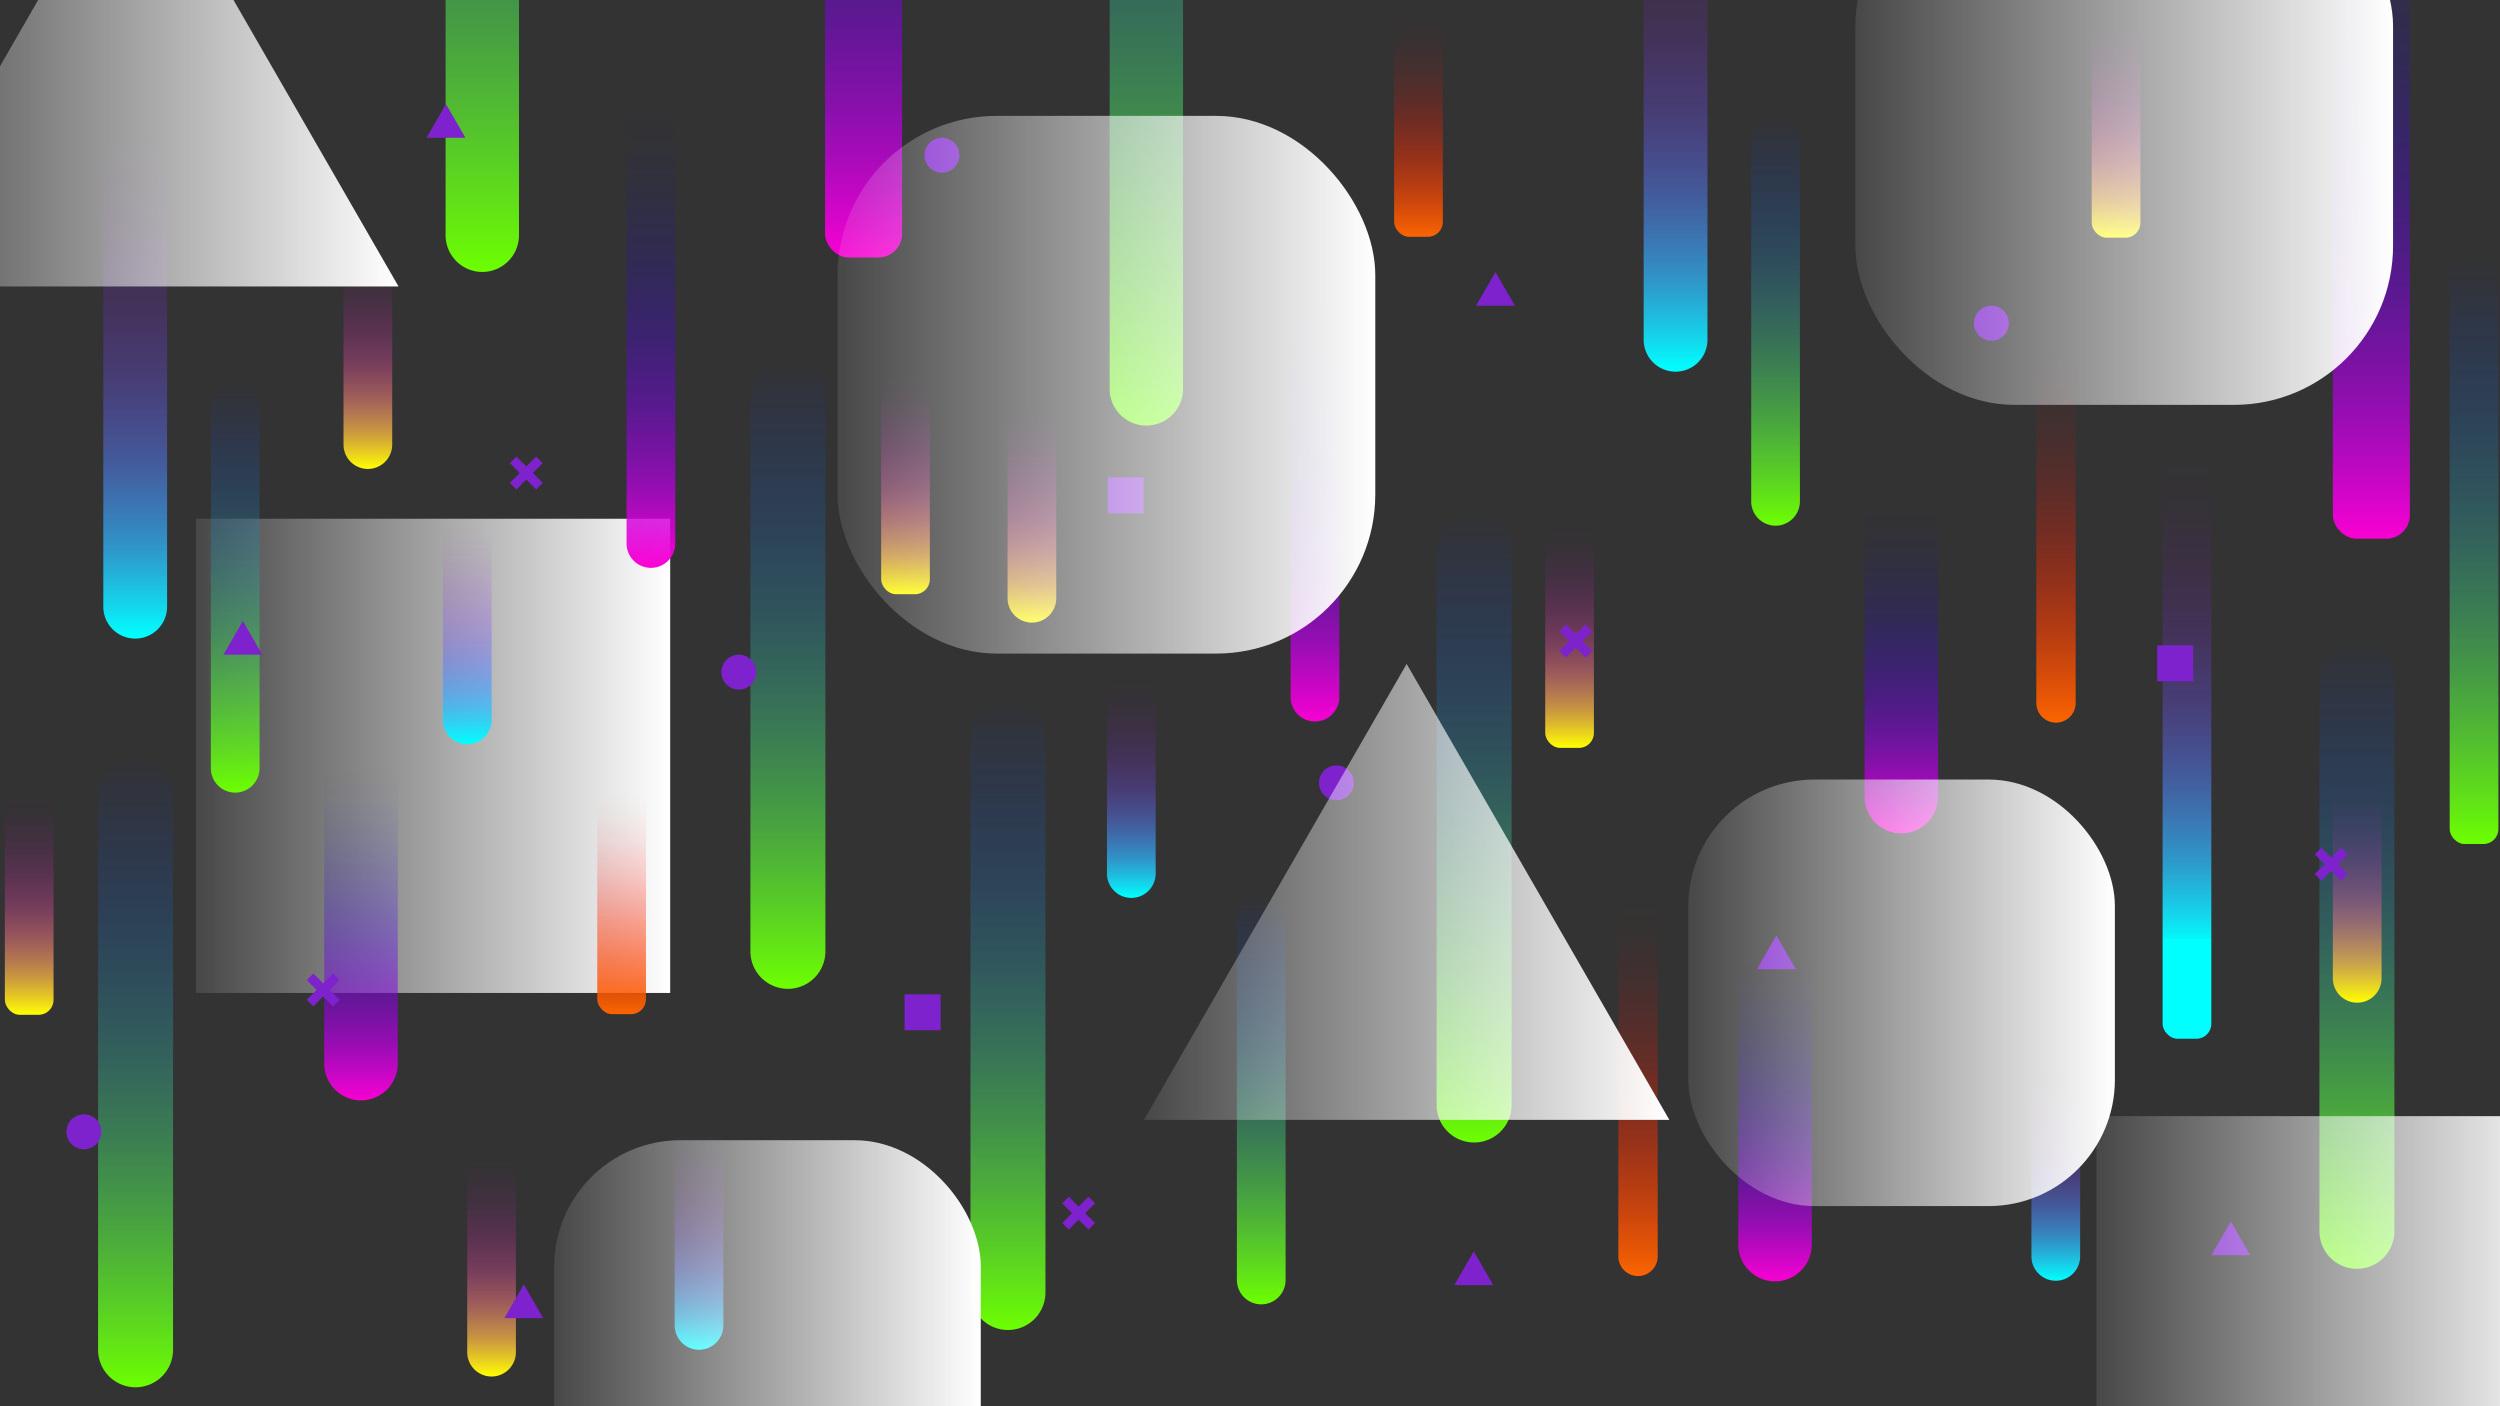<svg xmlns="http://www.w3.org/2000/svg" xmlns:xlink="http://www.w3.org/1999/xlink" viewBox="0 0 1920 1080"><rect x="0" y="0" width="1920" height="1080" fill="#333333" stroke="none"/><defs><style>.cls-1{isolation:isolate;}.cls-2{mix-blend-mode:overlay;}.cls-3{fill:url(#Degradado_sin_nombre_210);}.cls-4{fill:url(#Degradado_sin_nombre_67);}.cls-5{fill:url(#Degradado_sin_nombre_67-2);}.cls-6{fill:url(#Degradado_sin_nombre_75);}.cls-7{fill:url(#Degradado_sin_nombre_75-2);}.cls-8{fill:url(#Degradado_sin_nombre_77);}.cls-9{fill:url(#Degradado_sin_nombre_46);}.cls-10{fill:url(#Degradado_sin_nombre_83);}.cls-11{fill:url(#Degradado_sin_nombre_75-3);}.cls-12{fill:url(#Degradado_sin_nombre_46-2);}.cls-13{fill:url(#Degradado_sin_nombre_46-3);}.cls-14{fill:url(#Degradado_sin_nombre_46-4);}.cls-15{fill:url(#Degradado_sin_nombre_46-5);}.cls-16{fill:url(#Degradado_sin_nombre_70);}.cls-17{fill:url(#Degradado_sin_nombre_75-4);}.cls-18{fill:url(#Degradado_sin_nombre_75-5);}.cls-19{fill:url(#Degradado_sin_nombre_77-2);}.cls-20{fill:url(#Degradado_sin_nombre_46-6);}.cls-21{fill:url(#Degradado_sin_nombre_70-2);}.cls-22{fill:url(#Degradado_sin_nombre_75-6);}.cls-23{fill:url(#Degradado_sin_nombre_67-3);}.cls-24{fill:url(#Degradado_sin_nombre_67-4);}.cls-25{fill:url(#Degradado_sin_nombre_49);}.cls-26{fill:url(#Degradado_sin_nombre_49-2);}.cls-27{fill:url(#Degradado_sin_nombre_70-3);}.cls-28{fill:url(#Degradado_sin_nombre_70-4);}.cls-29{fill:url(#Degradado_sin_nombre_46-7);}.cls-30{fill:url(#Degradado_sin_nombre_75-7);}.cls-31{fill:url(#Degradado_sin_nombre_46-8);}.cls-32{fill:url(#Degradado_sin_nombre_46-9);}.cls-33{fill:url(#Degradado_sin_nombre_46-10);}.cls-34{fill:url(#Degradado_sin_nombre_70-5);}.cls-35{fill:url(#Degradado_sin_nombre_49-3);}.cls-36{fill:url(#Degradado_sin_nombre_49-4);}.cls-37{fill:url(#Degradado_sin_nombre_70-6);}.cls-38{fill:url(#Degradado_sin_nombre_46-11);}.cls-39{fill:url(#Degradado_sin_nombre_70-7);}.cls-40{fill:url(#Degradado_sin_nombre_70-8);}.cls-41{fill:#7e22ce;}.cls-42{fill:url(#Degradado_sin_nombre_210-2);}.cls-43{fill:url(#Degradado_sin_nombre_210-3);}.cls-44{fill:url(#Degradado_sin_nombre_210-4);}.cls-45{fill:url(#Degradado_sin_nombre_210-5);}.cls-46{fill:url(#Degradado_sin_nombre_210-6);}.cls-47{fill:url(#Degradado_sin_nombre_210-7);}.cls-48{fill:url(#Degradado_sin_nombre_210-8);}</style><linearGradient id="Degradado_sin_nombre_210" x1="150.51" y1="580.49" x2="514.69" y2="580.49" gradientUnits="userSpaceOnUse"><stop offset="0" stop-color="#fff" stop-opacity="0.1"/><stop offset="1" stop-color="#fff"/></linearGradient><linearGradient id="Degradado_sin_nombre_67" x1="1578.95" y1="555" x2="1578.95" y2="191.49" gradientUnits="userSpaceOnUse"><stop offset="0" stop-color="#fd6600"/><stop offset="0" stop-color="#fd6500" stop-opacity="0.99"/><stop offset="0.14" stop-color="#fe4b00" stop-opacity="0.73"/><stop offset="0.27" stop-color="#fe3400" stop-opacity="0.51"/><stop offset="0.39" stop-color="#fe2100" stop-opacity="0.33"/><stop offset="0.51" stop-color="#ff1300" stop-opacity="0.18"/><stop offset="0.62" stop-color="#ff0800" stop-opacity="0.08"/><stop offset="0.72" stop-color="#ff0200" stop-opacity="0.02"/><stop offset="0.8" stop-color="red" stop-opacity="0"/></linearGradient><linearGradient id="Degradado_sin_nombre_67-2" x1="1257.95" y1="980" x2="1257.95" y2="616.49" xlink:href="#Degradado_sin_nombre_67"/><linearGradient id="Degradado_sin_nombre_75" x1="1821.21" y1="413.72" x2="1821.21" y2="-297.98" gradientUnits="userSpaceOnUse"><stop offset="0" stop-color="#fd00d4"/><stop offset="0" stop-color="#fb00d4" stop-opacity="0.99"/><stop offset="0.14" stop-color="#b900e0" stop-opacity="0.73"/><stop offset="0.27" stop-color="#8100e9" stop-opacity="0.51"/><stop offset="0.39" stop-color="#5300f1" stop-opacity="0.33"/><stop offset="0.51" stop-color="#2f00f7" stop-opacity="0.18"/><stop offset="0.62" stop-color="#1500fb" stop-opacity="0.08"/><stop offset="0.72" stop-color="#0500fe" stop-opacity="0.02"/><stop offset="0.8" stop-color="blue" stop-opacity="0"/></linearGradient><linearGradient id="Degradado_sin_nombre_75-2" x1="663.21" y1="197.72" x2="663.21" y2="-513.98" xlink:href="#Degradado_sin_nombre_75"/><linearGradient id="Degradado_sin_nombre_77" x1="1286.84" y1="285.44" x2="1286.84" y2="-303.8" gradientUnits="userSpaceOnUse"><stop offset="0" stop-color="aqua"/><stop offset="0.01" stop-color="#03fbff" stop-opacity="0.98"/><stop offset="0.12" stop-color="#2eb9ff" stop-opacity="0.73"/><stop offset="0.23" stop-color="#5381ff" stop-opacity="0.51"/><stop offset="0.34" stop-color="#7153ff" stop-opacity="0.32"/><stop offset="0.44" stop-color="#882fff" stop-opacity="0.18"/><stop offset="0.53" stop-color="#9915ff" stop-opacity="0.08"/><stop offset="0.62" stop-color="#a305ff" stop-opacity="0.02"/><stop offset="0.68" stop-color="#a700ff" stop-opacity="0"/></linearGradient><linearGradient id="Degradado_sin_nombre_46" x1="880.4" y1="326.85" x2="880.4" y2="-351" gradientUnits="userSpaceOnUse"><stop offset="0" stop-color="#6dff01"/><stop offset="0.06" stop-color="#66f311" stop-opacity="0.94"/><stop offset="0.72" stop-color="#1d70ba" stop-opacity="0.27"/><stop offset="1" stop-color="#003bff" stop-opacity="0"/></linearGradient><linearGradient id="Degradado_sin_nombre_83" x1="1679.59" y1="797.76" x2="1679.59" y2="347.75" gradientUnits="userSpaceOnUse"><stop offset="0.17" stop-color="aqua"/><stop offset="0.17" stop-color="#03fbff" stop-opacity="0.98"/><stop offset="0.31" stop-color="#2eb9ff" stop-opacity="0.73"/><stop offset="0.45" stop-color="#5381ff" stop-opacity="0.51"/><stop offset="0.58" stop-color="#7153ff" stop-opacity="0.32"/><stop offset="0.7" stop-color="#882fff" stop-opacity="0.18"/><stop offset="0.81" stop-color="#9915ff" stop-opacity="0.08"/><stop offset="0.92" stop-color="#a305ff" stop-opacity="0.02"/><stop offset="1" stop-color="#a700ff" stop-opacity="0"/></linearGradient><linearGradient id="Degradado_sin_nombre_75-3" x1="1009.9" y1="554.11" x2="1009.9" y2="104.1" xlink:href="#Degradado_sin_nombre_75"/><linearGradient id="Degradado_sin_nombre_46-2" x1="1363.63" y1="403.73" x2="1363.63" y2="89.47" xlink:href="#Degradado_sin_nombre_46"/><linearGradient id="Degradado_sin_nombre_46-3" x1="968.63" y1="1001.73" x2="968.63" y2="687.47" xlink:href="#Degradado_sin_nombre_46"/><linearGradient id="Degradado_sin_nombre_46-4" x1="1132.12" y1="877.43" x2="1132.12" y2="393.65" xlink:href="#Degradado_sin_nombre_46"/><linearGradient id="Degradado_sin_nombre_46-5" x1="1810.12" y1="974.43" x2="1810.12" y2="490.65" xlink:href="#Degradado_sin_nombre_46"/><linearGradient id="Degradado_sin_nombre_70" x1="1205.43" y1="574.36" x2="1205.43" y2="361.97" gradientUnits="userSpaceOnUse"><stop offset="0" stop-color="#ffff01"/><stop offset="0.01" stop-color="#fffb05" stop-opacity="0.98"/><stop offset="0.14" stop-color="#ffb946" stop-opacity="0.73"/><stop offset="0.27" stop-color="#ff817f" stop-opacity="0.51"/><stop offset="0.39" stop-color="#ff53ad" stop-opacity="0.32"/><stop offset="0.51" stop-color="#ff2fd0" stop-opacity="0.18"/><stop offset="0.62" stop-color="#ff15ea" stop-opacity="0.08"/><stop offset="0.72" stop-color="#ff05fa" stop-opacity="0.02"/><stop offset="0.8" stop-color="#f0f" stop-opacity="0"/></linearGradient><linearGradient id="Degradado_sin_nombre_75-4" x1="1460.23" y1="640.06" x2="1460.23" y2="319.45" xlink:href="#Degradado_sin_nombre_75"/><linearGradient id="Degradado_sin_nombre_75-5" x1="1363.23" y1="984.06" x2="1363.23" y2="663.45" xlink:href="#Degradado_sin_nombre_75"/><linearGradient id="Degradado_sin_nombre_77-2" x1="103.84" y1="490.44" x2="103.84" y2="-98.8" xlink:href="#Degradado_sin_nombre_77"/><linearGradient id="Degradado_sin_nombre_46-6" x1="180.63" y1="608.73" x2="180.63" y2="294.47" xlink:href="#Degradado_sin_nombre_46"/><linearGradient id="Degradado_sin_nombre_70-2" x1="22.43" y1="779.36" x2="22.43" y2="566.97" xlink:href="#Degradado_sin_nombre_70"/><linearGradient id="Degradado_sin_nombre_75-6" x1="277.23" y1="845.06" x2="277.23" y2="524.45" xlink:href="#Degradado_sin_nombre_75"/><linearGradient id="Degradado_sin_nombre_67-3" x1="1089.4" y1="181.87" x2="1089.4" y2="-30.52" xlink:href="#Degradado_sin_nombre_67"/><linearGradient id="Degradado_sin_nombre_67-4" x1="477.4" y1="778.87" x2="477.4" y2="566.48" xlink:href="#Degradado_sin_nombre_67"/><linearGradient id="Degradado_sin_nombre_49" x1="868.84" y1="689.6" x2="868.84" y2="477.21" gradientUnits="userSpaceOnUse"><stop offset="0" stop-color="aqua"/><stop offset="0.01" stop-color="#03fbff" stop-opacity="0.98"/><stop offset="0.14" stop-color="#2eb9ff" stop-opacity="0.73"/><stop offset="0.27" stop-color="#5381ff" stop-opacity="0.51"/><stop offset="0.39" stop-color="#7153ff" stop-opacity="0.32"/><stop offset="0.51" stop-color="#882fff" stop-opacity="0.18"/><stop offset="0.62" stop-color="#9915ff" stop-opacity="0.08"/><stop offset="0.72" stop-color="#a305ff" stop-opacity="0.02"/><stop offset="0.79" stop-color="#a700ff" stop-opacity="0"/></linearGradient><linearGradient id="Degradado_sin_nombre_49-2" x1="1578.84" y1="983.6" x2="1578.84" y2="771.21" xlink:href="#Degradado_sin_nombre_49"/><linearGradient id="Degradado_sin_nombre_70-3" x1="792.51" y1="478.16" x2="792.51" y2="265.77" xlink:href="#Degradado_sin_nombre_70"/><linearGradient id="Degradado_sin_nombre_70-4" x1="377.51" y1="1057.16" x2="377.51" y2="844.77" xlink:href="#Degradado_sin_nombre_70"/><linearGradient id="Degradado_sin_nombre_46-7" x1="370.4" y1="208.85" x2="370.4" y2="-469" xlink:href="#Degradado_sin_nombre_46"/><linearGradient id="Degradado_sin_nombre_75-7" x1="499.9" y1="436.11" x2="499.9" y2="-13.9" xlink:href="#Degradado_sin_nombre_75"/><linearGradient id="Degradado_sin_nombre_46-8" x1="605.12" y1="759.43" x2="605.12" y2="275.65" xlink:href="#Degradado_sin_nombre_46"/><linearGradient id="Degradado_sin_nombre_46-9" x1="104.12" y1="1065.43" x2="104.12" y2="581.65" xlink:href="#Degradado_sin_nombre_46"/><linearGradient id="Degradado_sin_nombre_46-10" x1="774.12" y1="1021.43" x2="774.12" y2="537.65" xlink:href="#Degradado_sin_nombre_46"/><linearGradient id="Degradado_sin_nombre_70-5" x1="695.43" y1="456.36" x2="695.43" y2="243.97" xlink:href="#Degradado_sin_nombre_70"/><linearGradient id="Degradado_sin_nombre_49-3" x1="358.84" y1="571.6" x2="358.84" y2="359.21" xlink:href="#Degradado_sin_nombre_49"/><linearGradient id="Degradado_sin_nombre_49-4" x1="536.84" y1="1036.6" x2="536.84" y2="824.21" xlink:href="#Degradado_sin_nombre_49"/><linearGradient id="Degradado_sin_nombre_70-6" x1="282.51" y1="360.16" x2="282.51" y2="147.77" xlink:href="#Degradado_sin_nombre_70"/><linearGradient id="Degradado_sin_nombre_46-11" x1="1900.06" y1="648.2" x2="1900.06" y2="198.19" xlink:href="#Degradado_sin_nombre_46"/><linearGradient id="Degradado_sin_nombre_70-7" x1="1810.33" y1="770.07" x2="1810.33" y2="557.69" xlink:href="#Degradado_sin_nombre_70"/><linearGradient id="Degradado_sin_nombre_70-8" x1="1625.14" y1="182.53" x2="1625.14" y2="-29.85" xlink:href="#Degradado_sin_nombre_70"/><linearGradient id="Degradado_sin_nombre_210-2" x1="1610.08" y1="1039.3" x2="1974.26" y2="1039.3" xlink:href="#Degradado_sin_nombre_210"/><linearGradient id="Degradado_sin_nombre_210-3" x1="425.62" y1="1039.48" x2="753.22" y2="1039.48" xlink:href="#Degradado_sin_nombre_210"/><linearGradient id="Degradado_sin_nombre_210-4" x1="1296.62" y1="762.48" x2="1624.22" y2="762.48" xlink:href="#Degradado_sin_nombre_210"/><linearGradient id="Degradado_sin_nombre_210-5" x1="643.27" y1="295.47" x2="1056.22" y2="295.47" xlink:href="#Degradado_sin_nombre_210"/><linearGradient id="Degradado_sin_nombre_210-6" x1="1424.92" y1="104.46" x2="1837.87" y2="104.46" xlink:href="#Degradado_sin_nombre_210"/><linearGradient id="Degradado_sin_nombre_210-7" x1="878.55" y1="684.98" x2="1282.07" y2="684.98" xlink:href="#Degradado_sin_nombre_210"/><linearGradient id="Degradado_sin_nombre_210-8" x1="-97.45" y1="44.91" x2="306.07" y2="44.91" xlink:href="#Degradado_sin_nombre_210"/></defs><g class="cls-1"><g id="Layer_1" data-name="Layer 1"><g class="cls-2"><rect class="cls-3" x="150.51" y="398.4" width="364.19" height="364.19"/></g><path class="cls-4" d="M1579,555h0a15.1,15.1,0,0,1-15.11-15.11V206.6A15.11,15.11,0,0,1,1579,191.49h0a15.12,15.12,0,0,1,15.11,15.11V539.89A15.11,15.11,0,0,1,1579,555Z"/><path class="cls-5" d="M1258,980h0a15.1,15.1,0,0,1-15.11-15.11V631.6A15.11,15.11,0,0,1,1258,616.49h0a15.12,15.12,0,0,1,15.11,15.11V964.89A15.11,15.11,0,0,1,1258,980Z"/><rect class="cls-6" x="1791.62" y="-297.98" width="59.17" height="711.7" rx="18.07"/><rect class="cls-7" x="633.62" y="-513.98" width="59.17" height="711.7" rx="18.07"/><path class="cls-8" d="M1286.84,285.44h0a24.5,24.5,0,0,1-24.5-24.49V-279.31a24.5,24.5,0,0,1,24.5-24.49h0a24.5,24.5,0,0,1,24.49,24.49V261A24.5,24.5,0,0,1,1286.84,285.44Z"/><path class="cls-9" d="M880.4,326.85h0a28.18,28.18,0,0,1-28.18-28.17v-621.5A28.18,28.18,0,0,1,880.4-351h0a28.18,28.18,0,0,1,28.18,28.18v621.5A28.18,28.18,0,0,1,880.4,326.85Z"/><rect class="cls-10" x="1660.88" y="347.75" width="37.41" height="450.01" rx="11.43"/><path class="cls-11" d="M1009.9,554.11h0a18.71,18.71,0,0,1-18.7-18.71V122.81a18.7,18.7,0,0,1,18.7-18.71h0a18.71,18.71,0,0,1,18.71,18.71V535.4A18.71,18.71,0,0,1,1009.9,554.11Z"/><path class="cls-12" d="M1363.63,403.73h0a18.7,18.7,0,0,1-18.7-18.7V108.18a18.71,18.71,0,0,1,18.7-18.71h0a18.71,18.71,0,0,1,18.71,18.71V385A18.71,18.71,0,0,1,1363.63,403.73Z"/><path class="cls-13" d="M968.63,1001.73h0a18.7,18.7,0,0,1-18.7-18.7V706.18a18.71,18.71,0,0,1,18.7-18.71h0a18.71,18.71,0,0,1,18.71,18.71V983A18.71,18.71,0,0,1,968.63,1001.73Z"/><path class="cls-14" d="M1132.12,877.43h0a28.79,28.79,0,0,1-28.8-28.8V422.45a28.79,28.79,0,0,1,28.8-28.8h0a28.79,28.79,0,0,1,28.79,28.8V848.63A28.79,28.79,0,0,1,1132.12,877.43Z"/><path class="cls-15" d="M1810.12,974.43h0a28.79,28.79,0,0,1-28.8-28.8V519.45a28.79,28.79,0,0,1,28.8-28.8h0a28.79,28.79,0,0,1,28.79,28.8V945.63A28.79,28.79,0,0,1,1810.12,974.43Z"/><rect class="cls-16" x="1186.72" y="361.97" width="37.41" height="212.39" rx="11.43"/><path class="cls-17" d="M1460.23,640.06h0A28.23,28.23,0,0,1,1432,611.83V347.69a28.24,28.24,0,0,1,28.24-28.24h0a28.24,28.24,0,0,1,28.23,28.24V611.83A28.23,28.23,0,0,1,1460.23,640.06Z"/><path class="cls-18" d="M1363.23,984.06h0A28.23,28.23,0,0,1,1335,955.83V691.69a28.24,28.24,0,0,1,28.24-28.24h0a28.24,28.24,0,0,1,28.23,28.24V955.83A28.23,28.23,0,0,1,1363.23,984.06Z"/><path class="cls-19" d="M103.84,490.44h0A24.5,24.5,0,0,1,79.34,466V-74.31a24.5,24.5,0,0,1,24.5-24.49h0a24.5,24.5,0,0,1,24.49,24.49V466A24.5,24.5,0,0,1,103.84,490.44Z"/><path class="cls-20" d="M180.63,608.73h0a18.7,18.7,0,0,1-18.7-18.7V313.18a18.71,18.71,0,0,1,18.7-18.71h0a18.71,18.71,0,0,1,18.71,18.71V590A18.71,18.71,0,0,1,180.63,608.73Z"/><rect class="cls-21" x="3.72" y="566.97" width="37.41" height="212.39" rx="11.43"/><path class="cls-22" d="M277.23,845.06h0A28.23,28.23,0,0,1,249,816.83V552.69a28.24,28.24,0,0,1,28.24-28.24h0a28.24,28.24,0,0,1,28.23,28.24V816.83A28.23,28.23,0,0,1,277.23,845.06Z"/><rect class="cls-23" x="1070.69" y="-30.52" width="37.41" height="212.39" rx="11.43"/><rect class="cls-24" x="458.69" y="566.48" width="37.41" height="212.39" rx="11.43"/><path class="cls-25" d="M868.84,689.6h0a18.71,18.71,0,0,1-18.7-18.71v-175a18.71,18.71,0,0,1,18.7-18.71h0a18.71,18.71,0,0,1,18.71,18.71v175A18.71,18.71,0,0,1,868.84,689.6Z"/><path class="cls-26" d="M1578.84,983.6h0a18.71,18.71,0,0,1-18.7-18.71v-175a18.71,18.71,0,0,1,18.7-18.71h0a18.71,18.71,0,0,1,18.71,18.71v175A18.71,18.71,0,0,1,1578.84,983.6Z"/><path class="cls-27" d="M792.51,478.16h0a18.71,18.71,0,0,1-18.7-18.71v-175a18.71,18.71,0,0,1,18.7-18.71h0a18.71,18.71,0,0,1,18.71,18.71v175A18.71,18.71,0,0,1,792.51,478.16Z"/><path class="cls-28" d="M377.51,1057.16h0a18.71,18.71,0,0,1-18.7-18.71v-175a18.71,18.71,0,0,1,18.7-18.71h0a18.71,18.71,0,0,1,18.71,18.71v175A18.71,18.71,0,0,1,377.51,1057.16Z"/><path class="cls-29" d="M370.4,208.85h0a28.18,28.18,0,0,1-28.18-28.17v-621.5A28.18,28.18,0,0,1,370.4-469h0a28.18,28.18,0,0,1,28.18,28.18v621.5A28.18,28.18,0,0,1,370.4,208.85Z"/><path class="cls-30" d="M499.9,436.11h0a18.71,18.71,0,0,1-18.7-18.71V4.81A18.7,18.7,0,0,1,499.9-13.9h0A18.71,18.71,0,0,1,518.61,4.81V417.4A18.71,18.71,0,0,1,499.9,436.11Z"/><path class="cls-31" d="M605.12,759.43h0a28.79,28.79,0,0,1-28.8-28.8V304.45a28.79,28.79,0,0,1,28.8-28.8h0a28.79,28.79,0,0,1,28.79,28.8V730.63A28.79,28.79,0,0,1,605.12,759.43Z"/><path class="cls-32" d="M104.12,1065.43h0a28.79,28.79,0,0,1-28.8-28.8V610.45a28.79,28.79,0,0,1,28.8-28.8h0a28.79,28.79,0,0,1,28.79,28.8v426.18A28.79,28.79,0,0,1,104.12,1065.43Z"/><path class="cls-33" d="M774.12,1021.43h0a28.79,28.79,0,0,1-28.8-28.8V566.45a28.79,28.79,0,0,1,28.8-28.8h0a28.79,28.79,0,0,1,28.79,28.8V992.63A28.79,28.79,0,0,1,774.12,1021.43Z"/><rect class="cls-34" x="676.72" y="243.97" width="37.41" height="212.39" rx="11.43"/><path class="cls-35" d="M358.84,571.6h0a18.71,18.71,0,0,1-18.7-18.71v-175a18.71,18.71,0,0,1,18.7-18.71h0a18.71,18.71,0,0,1,18.71,18.71v175A18.71,18.71,0,0,1,358.84,571.6Z"/><path class="cls-36" d="M536.84,1036.6h0a18.71,18.71,0,0,1-18.7-18.71v-175a18.71,18.71,0,0,1,18.7-18.71h0a18.71,18.71,0,0,1,18.71,18.71v175A18.71,18.71,0,0,1,536.84,1036.6Z"/><path class="cls-37" d="M282.51,360.16h0a18.71,18.71,0,0,1-18.7-18.71v-175a18.71,18.71,0,0,1,18.7-18.71h0a18.71,18.71,0,0,1,18.71,18.71v175A18.71,18.71,0,0,1,282.51,360.16Z"/><rect class="cls-38" x="1881.35" y="198.19" width="37.41" height="450.01" rx="11.43"/><path class="cls-39" d="M1810.33,770.07h0a18.71,18.71,0,0,1-18.71-18.7v-175a18.71,18.71,0,0,1,18.71-18.7h0a18.71,18.71,0,0,1,18.71,18.7v175A18.71,18.71,0,0,1,1810.33,770.07Z"/><rect class="cls-40" x="1606.43" y="-29.85" width="37.41" height="212.39" rx="11.43"/><g class="cls-2"><circle class="cls-41" cx="1529.42" cy="248.22" r="13.41"/><rect class="cls-41" x="1206.63" y="478" width="7.14" height="28.55" transform="translate(702.52 -711.54) rotate(45)"/><rect class="cls-41" x="1206.63" y="478" width="7.14" height="28.55" transform="translate(2414.04 -15.35) rotate(135)"/><rect class="cls-41" x="1786.81" y="649.44" width="7.14" height="28.55" transform="translate(993.71 -1071.59) rotate(45)"/><rect class="cls-41" x="1786.81" y="649.44" width="7.14" height="28.55" transform="translate(3525.69 -132.95) rotate(135)"/><circle class="cls-41" cx="1026.41" cy="601.24" r="13.41" transform="translate(204.57 1461.22) rotate(-76.66)"/><rect class="cls-41" x="1656.74" y="495.62" width="27.64" height="27.64"/><polygon class="cls-41" points="1148.52 208.94 1155.99 221.88 1163.46 234.81 1148.52 234.81 1133.58 234.81 1141.05 221.88 1148.52 208.94"/><polygon class="cls-41" points="1364.26 718.47 1371.73 731.41 1379.2 744.35 1364.26 744.35 1349.33 744.35 1356.8 731.41 1364.26 718.47"/></g><circle class="cls-41" cx="567.42" cy="516.22" r="13.41"/><rect class="cls-41" x="244.63" y="746" width="7.14" height="28.55" transform="translate(610.28 47.17) rotate(45)"/><rect class="cls-41" x="244.63" y="746" width="7.14" height="28.55" transform="translate(961.3 1122.38) rotate(135)"/><rect class="cls-41" x="824.81" y="917.44" width="7.14" height="28.55" transform="translate(901.45 -312.86) rotate(45)"/><rect class="cls-41" x="824.81" y="917.44" width="7.14" height="28.55" transform="translate(2072.96 1004.79) rotate(135)"/><circle class="cls-41" cx="64.41" cy="869.24" r="13.41" transform="translate(-796.23 731.34) rotate(-76.66)"/><rect class="cls-41" x="694.74" y="763.62" width="27.64" height="27.64"/><polygon class="cls-41" points="186.52 476.94 193.99 489.88 201.46 502.81 186.52 502.81 171.58 502.81 179.05 489.88 186.52 476.94"/><polygon class="cls-41" points="402.26 986.47 409.73 999.41 417.2 1012.35 402.26 1012.35 387.33 1012.35 394.8 999.41 402.26 986.47"/><circle class="cls-41" cx="723.42" cy="119.22" r="13.41"/><rect class="cls-41" x="400.63" y="349" width="7.14" height="28.55" transform="translate(375.25 -179.41) rotate(45)"/><rect class="cls-41" x="400.63" y="349" width="7.14" height="28.55" transform="translate(946.89 334.35) rotate(135)"/><rect class="cls-41" x="850.74" y="366.62" width="27.64" height="27.64"/><polygon class="cls-41" points="342.52 79.94 349.99 92.88 357.46 105.81 342.52 105.81 327.58 105.81 335.05 92.88 342.52 79.94"/><polygon class="cls-41" points="1713.26 938.13 1720.73 951.06 1728.2 964 1713.26 964 1698.33 964 1705.8 951.06 1713.26 938.13"/><g class="cls-2"><rect class="cls-42" x="1610.08" y="857.2" width="364.19" height="364.19"/></g><g class="cls-2"><rect class="cls-43" x="425.62" y="875.68" width="327.6" height="327.6" rx="96.94"/></g><g class="cls-2"><rect class="cls-44" x="1296.62" y="598.68" width="327.6" height="327.6" rx="96.94"/></g><g class="cls-2"><rect class="cls-45" x="643.27" y="89" width="412.95" height="412.95" rx="122.19"/></g><g class="cls-2"><rect class="cls-46" x="1424.92" y="-102.01" width="412.95" height="412.95" rx="122.19"/></g><g class="cls-2"><polygon class="cls-47" points="1282.07 860.08 878.55 860.08 1080.31 509.89 1282.07 860.08"/></g><g class="cls-2"><polygon class="cls-48" points="306.07 220 -97.45 220 104.31 -130.19 306.07 220"/></g><polygon class="cls-41" points="1131.86 961.13 1139.33 974.06 1146.8 987 1131.86 987 1116.92 987 1124.39 974.06 1131.86 961.13"/></g></g></svg>
